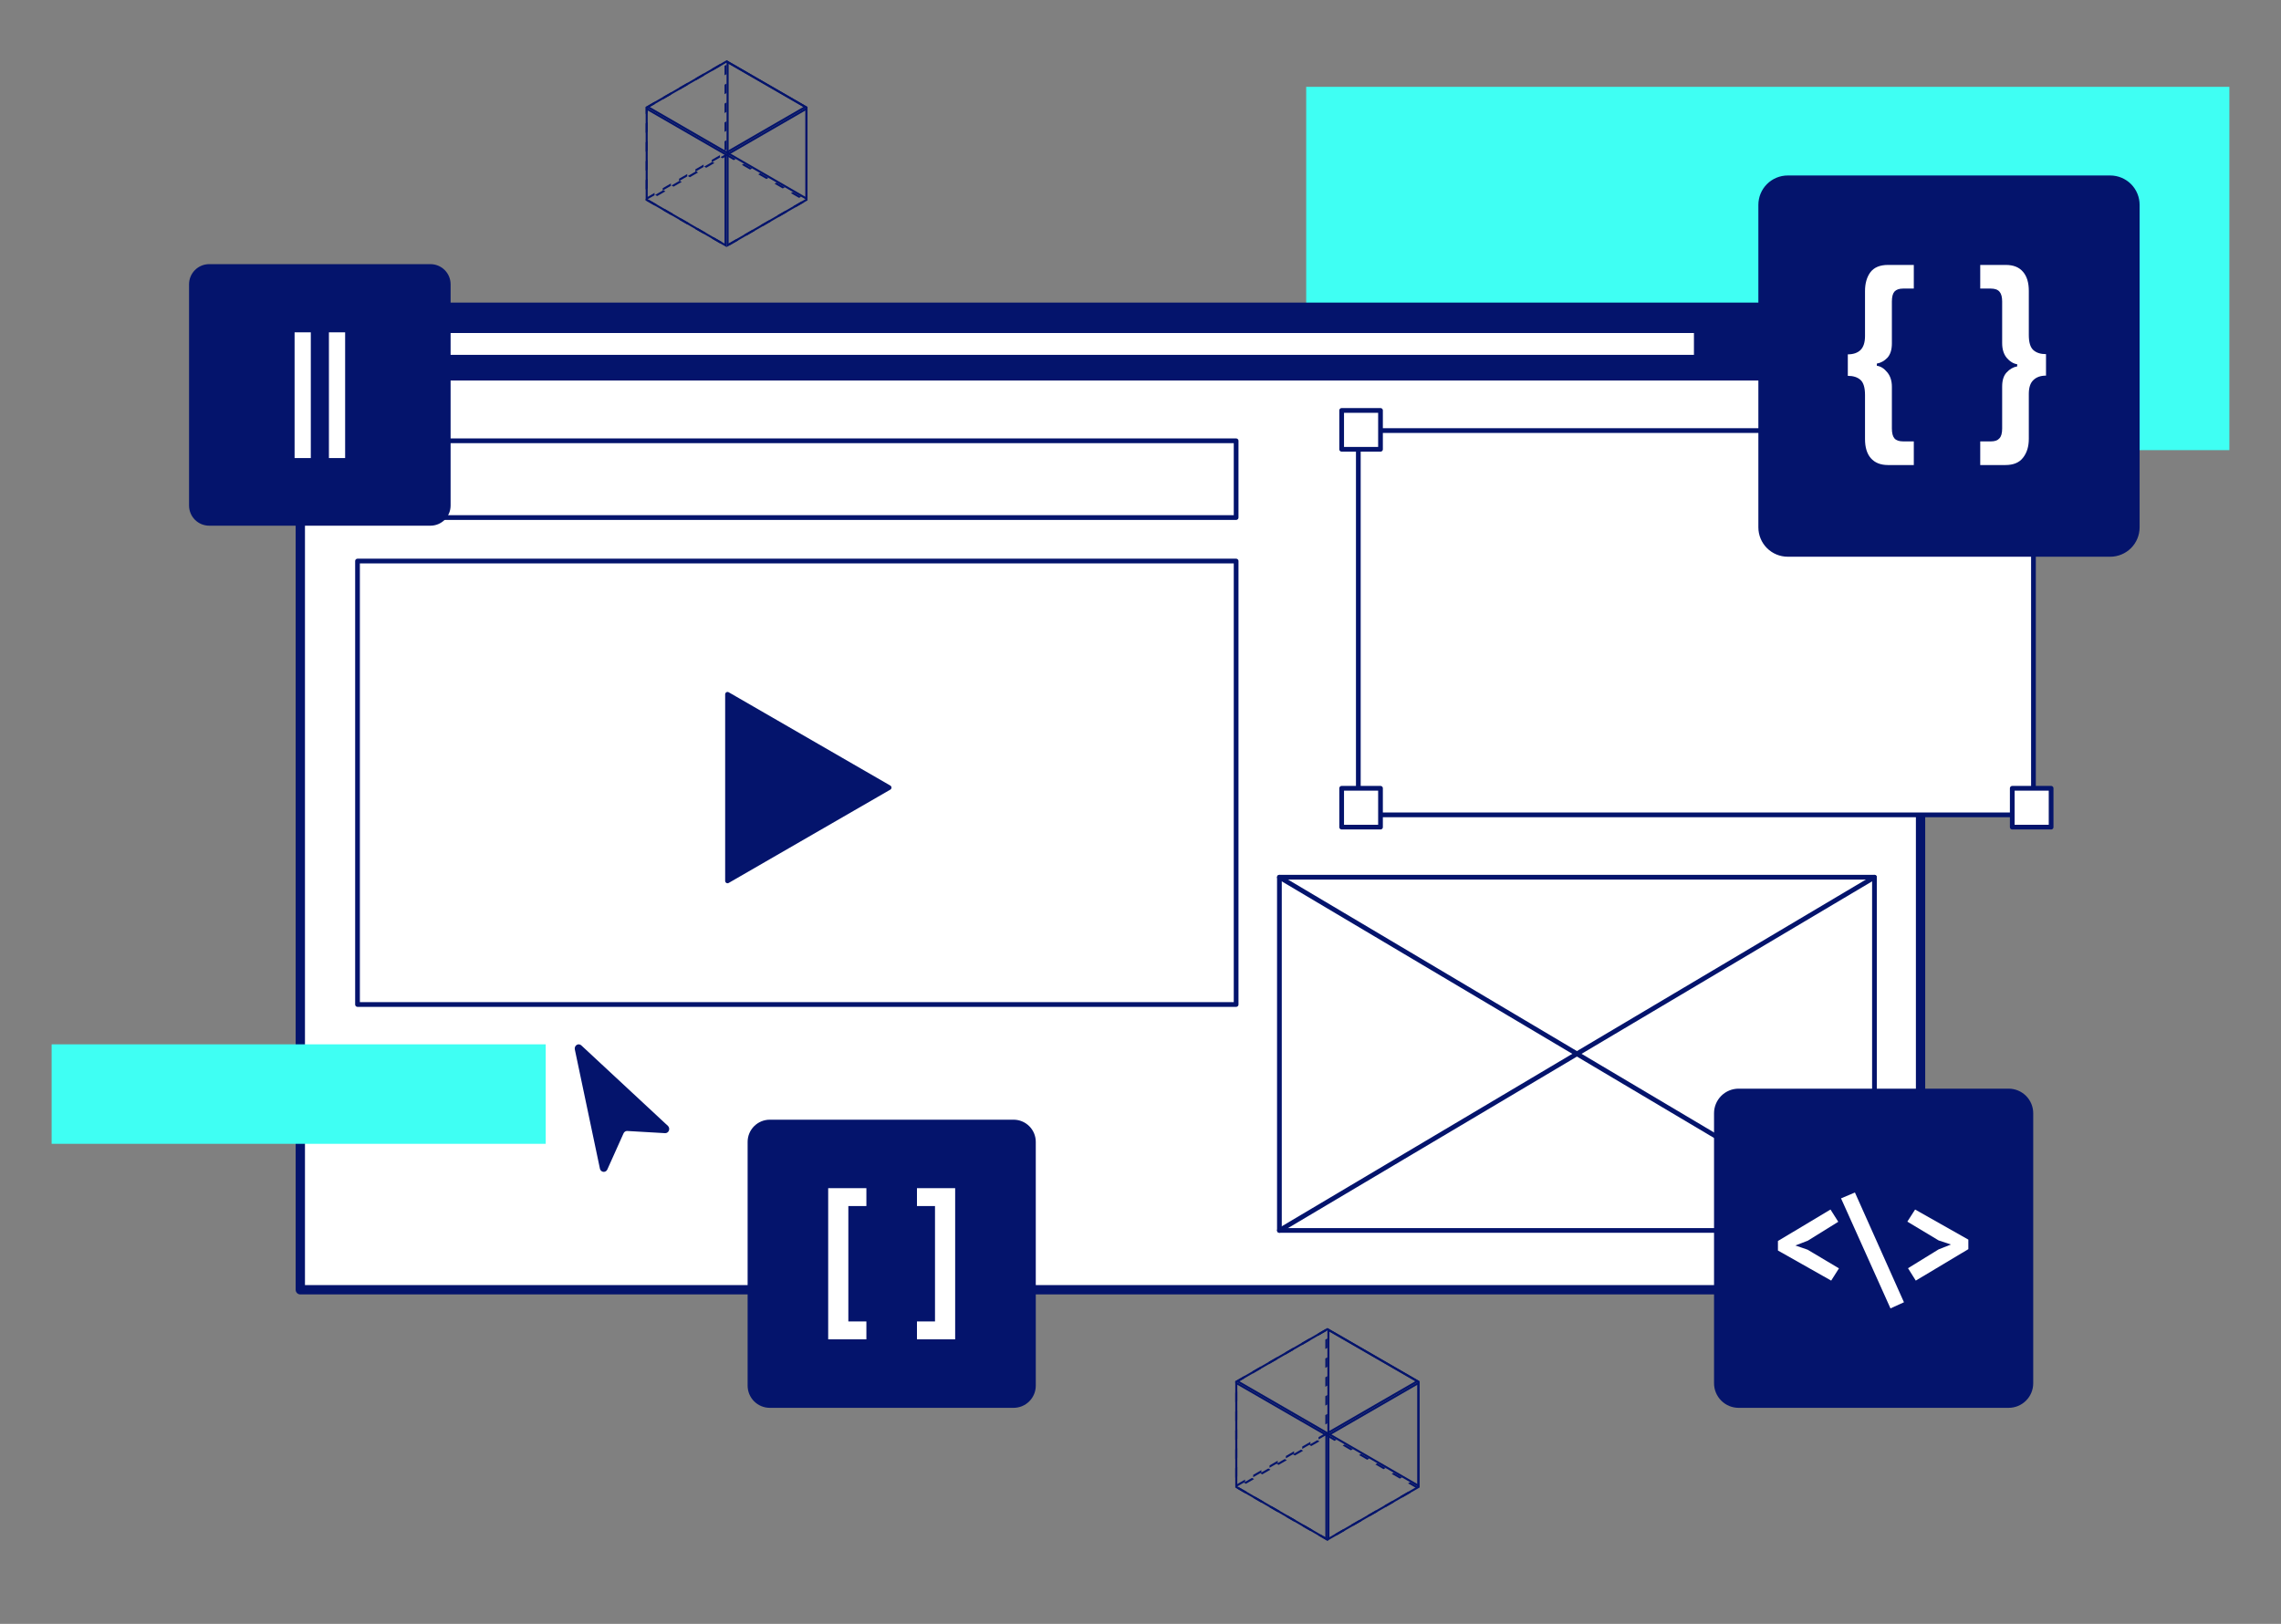 <svg width="486" height="346" viewBox="0 0 486 346" fill="none" xmlns="http://www.w3.org/2000/svg">
<rect x="0" y="0" width="486" height="346" fill="#808080" stroke="none"/>
<rect x="278.303" y="18.501" width="196.697" height="77.414" fill="#3FFFF3"/>
<path d="M409.201 65.472H63.986V274.815H409.201V65.472Z" fill="white" stroke="#04146C" stroke-width="1.984" stroke-linecap="round" stroke-linejoin="round"/>
<path d="M263.374 93.923H76.173V110.278H263.374V93.923Z" stroke="#04146C" stroke-width="1.006" stroke-linecap="round" stroke-linejoin="round"/>
<path d="M399.38 186.911H272.597V262.174H399.38V186.911Z" stroke="#04146C" stroke-width="1.006" stroke-linecap="round" stroke-linejoin="round"/>
<path d="M272.597 262.174L399.38 186.911" stroke="#04146C" stroke-width="1.006" stroke-linecap="round" stroke-linejoin="round"/>
<path d="M399.38 262.174L272.597 186.911" stroke="#04146C" stroke-width="1.006" stroke-linecap="round" stroke-linejoin="round"/>
<path d="M76.708 227.44H94.069" stroke="#04146C" stroke-width="1.006" stroke-linecap="round" stroke-linejoin="round"/>
<path d="M76.708 236.117H114.913" stroke="#04146C" stroke-width="1.006" stroke-linecap="round" stroke-linejoin="round"/>
<path d="M409.201 65.472H63.986V80.569H409.201V65.472Z" fill="#04146C" stroke="#04146C" stroke-width="1.006" stroke-linecap="round" stroke-linejoin="round"/>
<path d="M361.422 70.45H76.173V76.117H361.422V70.45Z" fill="white" stroke="#04146C" stroke-width="1.006" stroke-linecap="round" stroke-linejoin="round"/>
<path d="M263.374 119.546H76.173V214.032H263.374V119.546Z" stroke="#04146C" stroke-width="1.006" stroke-linecap="round" stroke-linejoin="round"/>
<path d="M189.44 167.817L155.009 147.939V187.694L189.44 167.817Z" fill="#04146C" stroke="#04146C" stroke-width="1.006" stroke-linecap="round" stroke-linejoin="round"/>
<path d="M432.45 97.759H424.922V105.288H432.45V97.759Z" fill="white" stroke="#04146C" stroke-width="1.006" stroke-linecap="round" stroke-linejoin="round"/>
<path d="M433.256 91.746H289.41V173.627H433.256V91.746Z" fill="white" stroke="#04146C" stroke-width="1.006" stroke-linecap="round" stroke-linejoin="round"/>
<path d="M294.136 87.452H285.859V95.728H294.136V87.452Z" fill="white" stroke="#04146C" stroke-width="1.006" stroke-linecap="round" stroke-linejoin="round"/>
<path d="M294.136 167.962H285.859V176.239H294.136V167.962Z" fill="white" stroke="#04146C" stroke-width="1.006" stroke-linecap="round" stroke-linejoin="round"/>
<path d="M437.018 167.962H428.741V176.239H437.018V167.962Z" fill="white" stroke="#04146C" stroke-width="1.006" stroke-linecap="round" stroke-linejoin="round"/>
<path d="M122.482 223.639L127.835 249.068C127.885 249.236 127.98 249.384 128.109 249.495C128.238 249.606 128.395 249.674 128.561 249.69C128.726 249.707 128.893 249.672 129.039 249.589C129.186 249.506 129.306 249.379 129.384 249.224L132.855 241.488C132.923 241.333 133.033 241.202 133.17 241.111C133.308 241.021 133.468 240.975 133.629 240.98L141.701 241.447C141.872 241.456 142.042 241.409 142.187 241.313C142.332 241.217 142.447 241.076 142.515 240.91C142.583 240.743 142.601 240.559 142.568 240.381C142.535 240.203 142.451 240.04 142.329 239.914L123.877 222.762C123.743 222.629 123.573 222.546 123.391 222.525C123.209 222.504 123.025 222.547 122.868 222.646C122.711 222.745 122.588 222.895 122.518 223.074C122.449 223.253 122.436 223.452 122.482 223.639Z" fill="#04146C"/>
<rect x="0.218" y="0.377" width="19.404" height="19.404" transform="matrix(0.866 0.5 3.18351e-05 1 154.838 12.726)" stroke="#04146C" stroke-width="0.503"/>
<rect x="0.218" y="0.126" width="19.404" height="19.404" transform="matrix(0.866 -0.5 -3.18351e-05 1 137.599 22.898)" stroke="#04146C" stroke-width="0.503" stroke-dasharray="2.01 2.01"/>
<rect y="0.252" width="19.404" height="19.404" transform="matrix(0.866 0.5 -0.866 0.5 155.026 32.867)" stroke="#04146C" stroke-width="0.503" stroke-dasharray="2.01 2.01"/>
<rect x="0.218" y="0.377" width="19.404" height="19.404" transform="matrix(0.866 0.5 3.18351e-05 1 137.597 22.676)" stroke="#04146C" stroke-width="0.503"/>
<rect x="0.218" y="0.126" width="19.404" height="19.404" transform="matrix(0.866 -0.5 -3.18351e-05 1 154.838 32.849)" stroke="#04146C" stroke-width="0.503"/>
<rect x="0.436" width="19.404" height="19.404" transform="matrix(0.866 -0.5 0.866 0.5 137.626 23.005)" stroke="#04146C" stroke-width="0.503"/>
<path d="M374.646 112.365V43.648C374.646 41.989 375.305 40.397 376.478 39.224C377.651 38.051 379.243 37.392 380.902 37.392H449.619C451.278 37.392 452.87 38.051 454.043 39.224C455.216 40.397 455.875 41.989 455.875 43.648V112.365C455.875 114.024 455.216 115.616 454.043 116.789C452.87 117.962 451.278 118.622 449.619 118.622H380.902C379.243 118.622 377.651 117.962 376.478 116.789C375.305 115.616 374.646 114.024 374.646 112.365Z" fill="#04146C"/>
<path d="M397.368 84.158C397.368 82.601 397.047 81.532 396.406 80.952C395.765 80.372 394.864 80.082 393.704 80.082V75.502C394.864 75.502 395.765 75.197 396.406 74.586C397.047 73.945 397.368 72.953 397.368 71.609V62.037C397.368 60.388 397.75 59.045 398.513 58.007C399.307 56.969 400.559 56.45 402.268 56.45H407.764V61.488H405.474C404.65 61.488 404.039 61.701 403.642 62.129C403.276 62.556 403.093 63.258 403.093 64.236V73.166C403.093 74.51 402.772 75.532 402.131 76.235C401.49 76.906 400.742 77.319 399.887 77.471V77.929C400.711 78.051 401.444 78.509 402.085 79.303C402.757 80.097 403.093 81.135 403.093 82.418V91.302C403.093 92.279 403.276 92.982 403.642 93.409C404.009 93.837 404.635 94.05 405.52 94.05H407.764V99.088H402.268C400.681 99.088 399.459 98.6 398.605 97.623C397.78 96.676 397.368 95.317 397.368 93.547V84.158Z" fill="white"/>
<path d="M432.268 71.38C432.268 72.937 432.588 74.006 433.229 74.586C433.871 75.166 434.771 75.456 435.932 75.456V80.036C434.771 80.036 433.871 80.357 433.229 80.998C432.588 81.608 432.268 82.585 432.268 83.929V93.501C432.268 95.15 431.855 96.493 431.031 97.531C430.237 98.569 428.985 99.088 427.276 99.088H421.917V94.05H424.207C425.031 94.05 425.627 93.837 425.993 93.409C426.39 93.012 426.589 92.31 426.589 91.302V82.372C426.589 81.028 426.909 80.021 427.55 79.349C428.192 78.647 428.94 78.219 429.795 78.067V77.609C428.97 77.487 428.222 77.029 427.55 76.235C426.909 75.441 426.589 74.403 426.589 73.12V64.236C426.589 63.289 426.405 62.602 426.039 62.175C425.673 61.717 425.047 61.488 424.161 61.488H421.917V56.45H427.367C428.985 56.45 430.207 56.938 431.031 57.915C431.855 58.862 432.268 60.221 432.268 61.991V71.38Z" fill="white"/>
<rect x="0.218" y="0.377" width="22.158" height="22.158" transform="matrix(0.866 0.5 3.18351e-05 1 282.847 282.862)" stroke="#04146C" stroke-width="0.503"/>
<rect x="0.218" y="0.126" width="22.158" height="22.158" transform="matrix(0.866 -0.5 -3.18351e-05 1 263.221 294.411)" stroke="#04146C" stroke-width="0.503" stroke-dasharray="2.01 2.01"/>
<rect y="0.252" width="22.158" height="22.158" transform="matrix(0.866 0.5 -0.866 0.5 283.035 305.756)" stroke="#04146C" stroke-width="0.503" stroke-dasharray="2.01 2.01"/>
<rect x="0.218" y="0.377" width="22.158" height="22.158" transform="matrix(0.866 0.5 3.18351e-05 1 263.22 294.189)" stroke="#04146C" stroke-width="0.503"/>
<rect x="0.218" y="0.126" width="22.158" height="22.158" transform="matrix(0.866 -0.5 -3.18351e-05 1 282.847 305.739)" stroke="#04146C" stroke-width="0.503"/>
<rect x="0.436" width="22.158" height="22.158" transform="matrix(0.866 -0.5 0.866 0.5 263.249 294.52)" stroke="#04146C" stroke-width="0.503"/>
<path d="M159.292 295.224V243.306C159.292 242.052 159.79 240.849 160.677 239.962C161.564 239.075 162.767 238.577 164.021 238.577H215.958C217.212 238.577 218.415 239.075 219.302 239.962C220.189 240.849 220.687 242.052 220.687 243.306V295.243C220.687 295.864 220.564 296.479 220.327 297.053C220.089 297.626 219.741 298.148 219.302 298.587C218.863 299.026 218.341 299.374 217.768 299.612C217.194 299.85 216.579 299.972 215.958 299.972H164.021C163.398 299.972 162.782 299.849 162.207 299.61C161.632 299.371 161.109 299.021 160.67 298.58C160.231 298.139 159.883 297.615 159.646 297.039C159.41 296.463 159.289 295.846 159.292 295.224Z" fill="#04146C"/>
<path d="M176.457 253.167H184.596V256.977H180.752V281.566H184.596V285.376H176.457V253.167Z" fill="white"/>
<path d="M203.51 285.376H195.372V281.566H199.216V256.977H195.372V253.167H203.51V285.376Z" fill="white"/>
<path d="M40.28 107.718V60.574C40.28 59.436 40.733 58.344 41.537 57.539C42.342 56.734 43.434 56.282 44.572 56.282H91.716C92.854 56.282 93.946 56.734 94.751 57.539C95.556 58.344 96.008 59.436 96.008 60.574V107.718C96.008 108.856 95.556 109.948 94.751 110.753C93.946 111.558 92.854 112.01 91.716 112.01H44.572C43.434 112.01 42.342 111.558 41.537 110.753C40.733 109.948 40.28 108.856 40.28 107.718Z" fill="#04146C"/>
<path d="M62.768 70.811H66.222V97.601H62.768V70.811ZM70.081 70.811H73.535V97.601H70.081V70.811Z" fill="white"/>
<path d="M365.2 294.712V237.203C365.2 235.814 365.752 234.482 366.734 233.499C367.717 232.517 369.049 231.965 370.438 231.965H427.969C429.358 231.965 430.69 232.517 431.672 233.499C432.655 234.482 433.207 235.814 433.207 237.203V294.734C433.207 295.422 433.071 296.103 432.808 296.738C432.545 297.374 432.159 297.951 431.672 298.438C431.186 298.924 430.609 299.31 429.973 299.573C429.338 299.836 428.657 299.972 427.969 299.972H370.438C369.748 299.972 369.066 299.836 368.429 299.571C367.792 299.306 367.213 298.919 366.727 298.43C366.24 297.941 365.855 297.361 365.593 296.723C365.331 296.085 365.197 295.402 365.2 294.712Z" fill="#04146C"/>
<path d="M378.815 266.452V264.421L390.016 257.718L391.67 260.329L385.17 264.363L382.529 265.378L385.141 266.278L391.815 270.253L390.161 272.864L378.815 266.452Z" fill="white"/>
<path d="M405.665 277.478L402.793 278.784L392.26 255.339L395.219 254.091L405.665 277.478Z" fill="white"/>
<path d="M419.385 264.13V266.162L408.185 272.864L406.531 270.224L413.03 266.22L415.671 265.175L413.059 264.304L406.386 260.3L408.04 257.718L419.385 264.13Z" fill="white"/>
<rect x="11" y="222.52" width="105.274" height="21.197" fill="#3FFFF3"/>
</svg>
